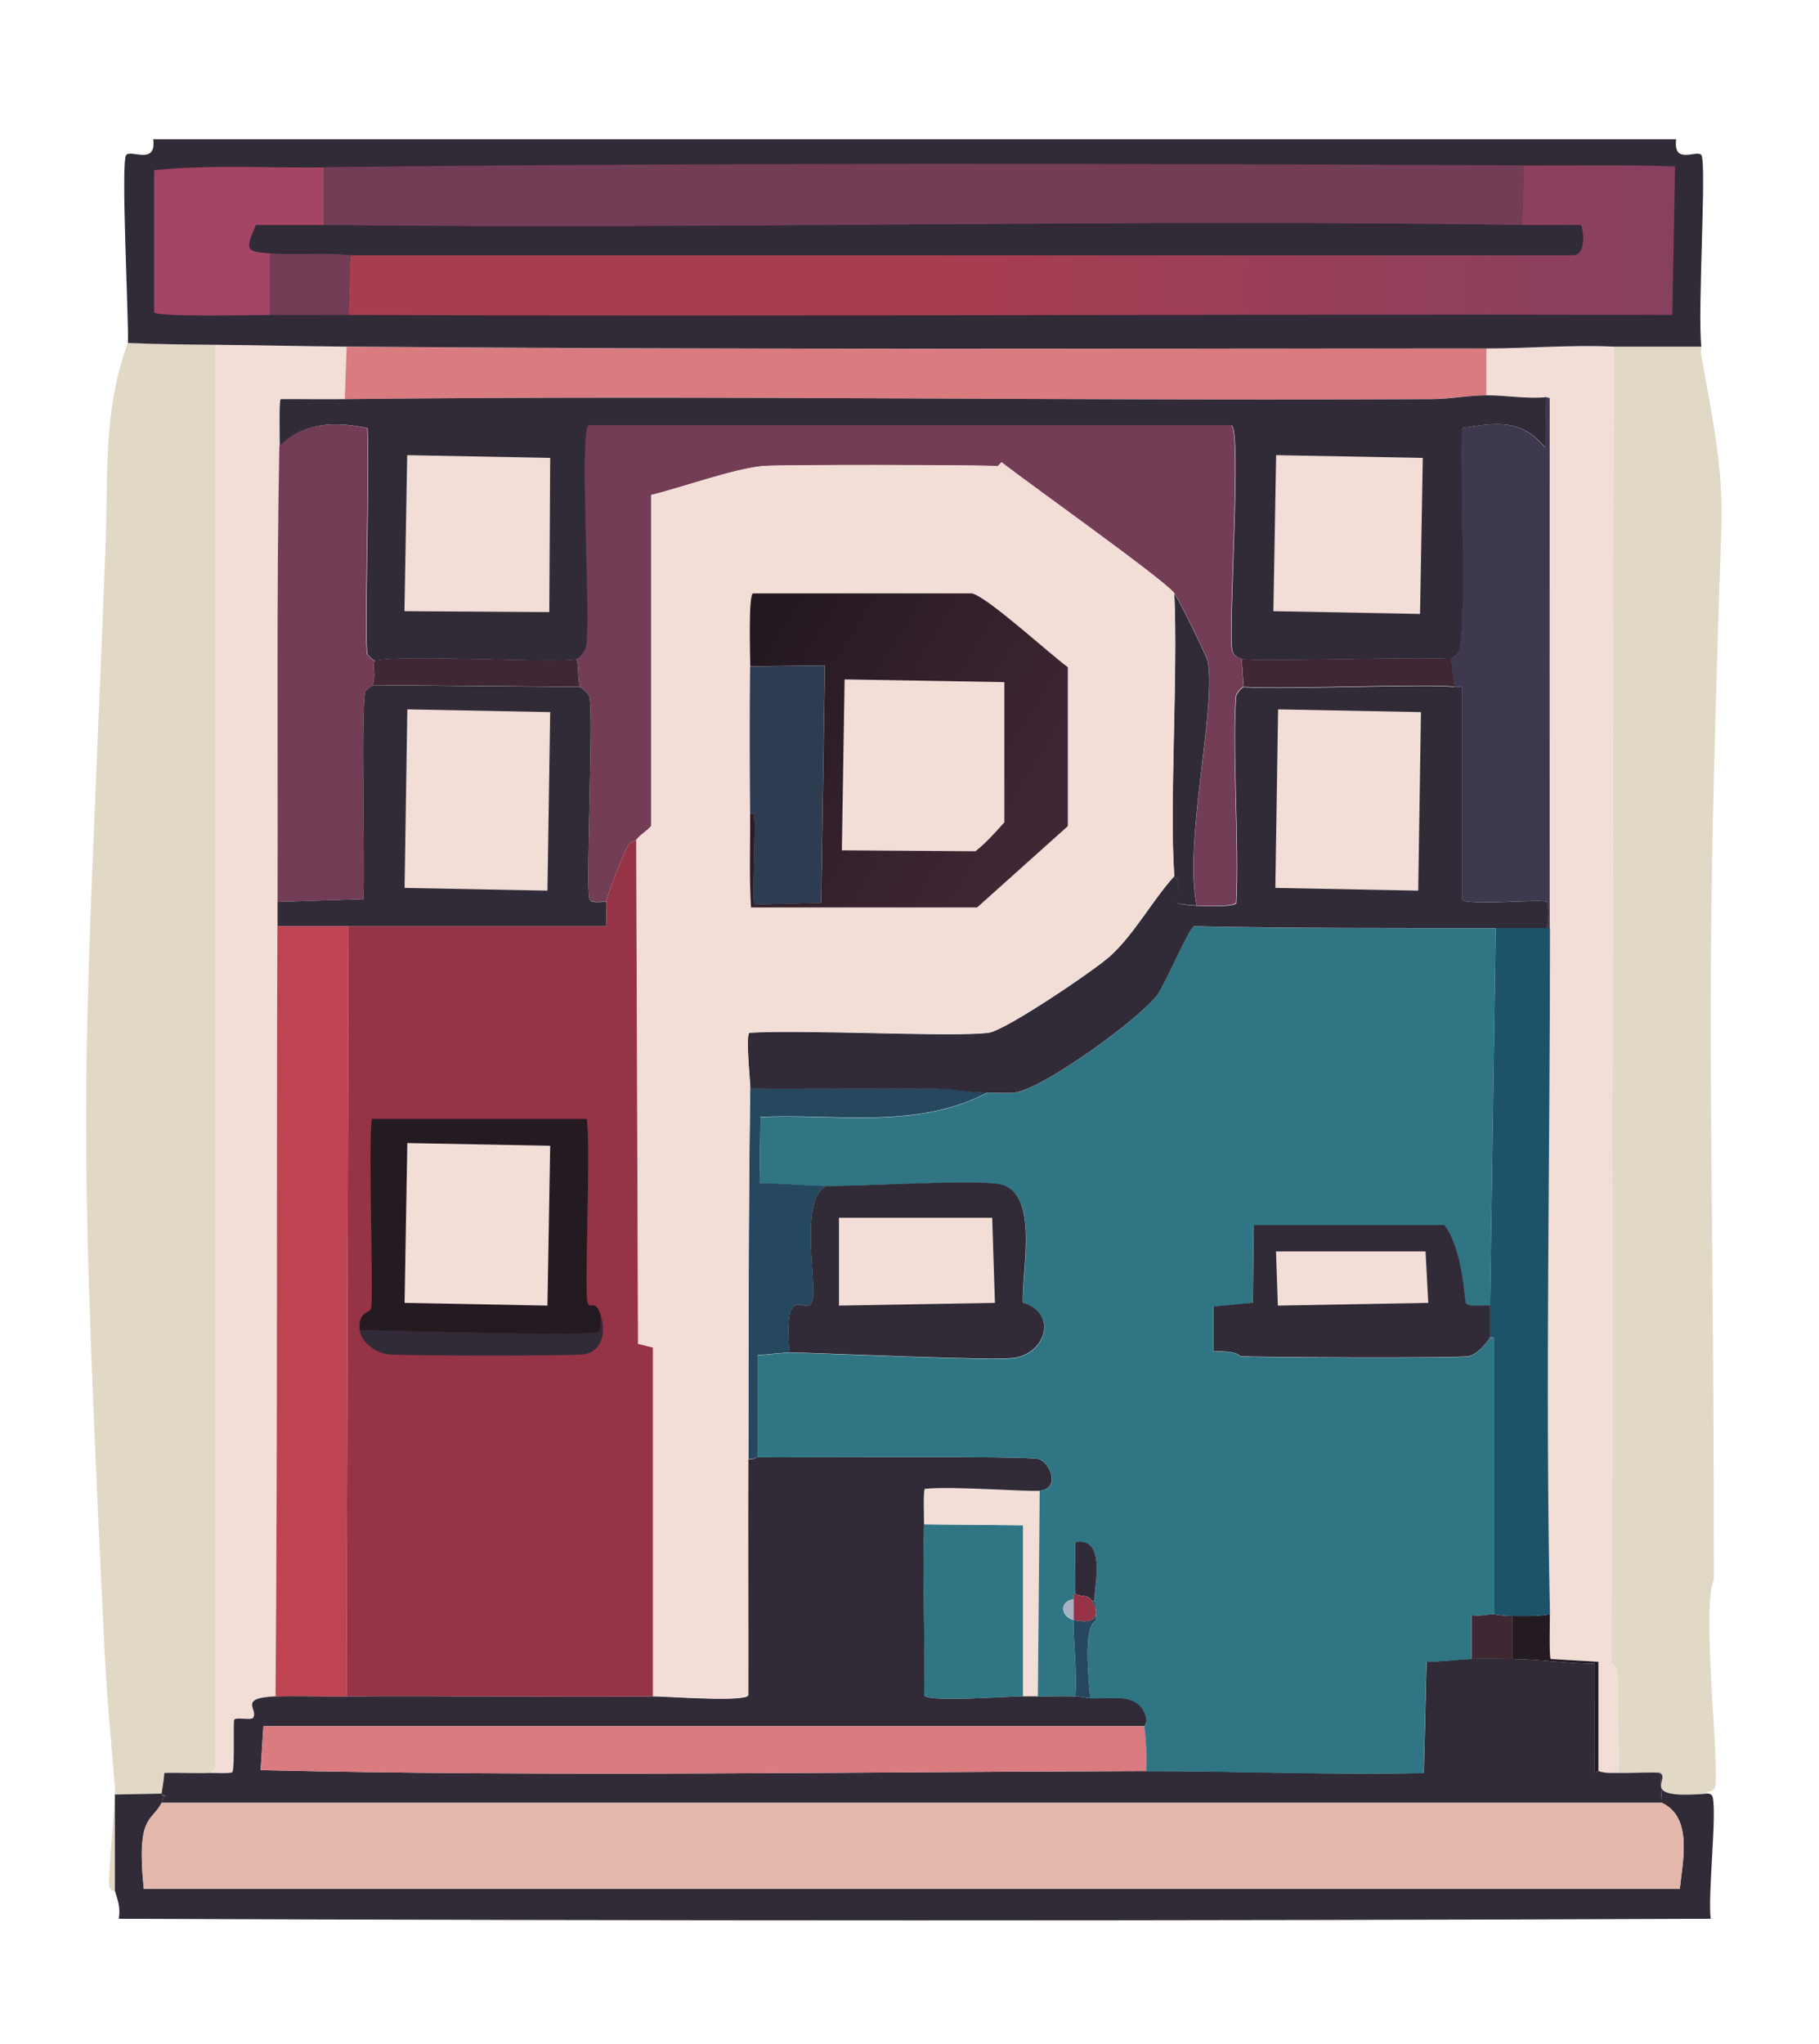 <?xml version="1.0" encoding="UTF-8"?>
<svg id="Layer_1" data-name="Layer 1" xmlns="http://www.w3.org/2000/svg" xmlns:xlink="http://www.w3.org/1999/xlink" viewBox="0 0 139.02 156.12">
  <defs>
    <style>
      .cls-1 {
        fill: url(#linear-gradient);
      }

      .cls-1, .cls-2, .cls-3, .cls-4, .cls-5, .cls-6, .cls-7, .cls-8, .cls-9, .cls-10, .cls-11, .cls-12, .cls-13, .cls-14, .cls-15, .cls-16, .cls-17, .cls-18, .cls-19 {
        stroke-width: 0px;
      }

      .cls-2 {
        fill: #f2ddd7;
      }

      .cls-3 {
        fill: #307584;
      }

      .cls-4 {
        fill: #d97b7f;
      }

      .cls-5 {
        fill: #e3b8ab;
      }

      .cls-6 {
        fill: #963347;
      }

      .cls-7 {
        fill: #302b37;
      }

      .cls-8 {
        fill: #3f2734;
      }

      .cls-9 {
        fill: #25485f;
      }

      .cls-10 {
        fill: #3f3950;
      }

      .cls-11 {
        fill: #1d5368;
      }

      .cls-12 {
        fill: url(#linear-gradient-2);
      }

      .cls-13 {
        fill: #733d55;
      }

      .cls-14 {
        fill: #2d3c51;
      }

      .cls-15 {
        fill: #e1d8c6;
      }

      .cls-16 {
        fill: #241a22;
      }

      .cls-17 {
        fill: #a54566;
      }

      .cls-18 {
        fill: #a7b1c2;
      }

      .cls-19 {
        fill: #be4451;
      }
    </style>
    <linearGradient id="linear-gradient" x1="27.79" y1="17.58" x2="126.45" y2="19.15" gradientUnits="userSpaceOnUse">
      <stop offset=".44" stop-color="#a93d50"/>
      <stop offset="1" stop-color="#88405f"/>
    </linearGradient>
    <linearGradient id="linear-gradient-2" x1="55.77" y1="51.03" x2="78.21" y2="64.97" gradientUnits="userSpaceOnUse">
      <stop offset="0" stop-color="#231820"/>
      <stop offset="1" stop-color="#412734"/>
    </linearGradient>
  </defs>
  <path class="cls-15" d="M130.02,26.48c0,.32-.06.33,0,.64.96,5.36,1.69,8.88,1.54,13.21-1.4,40.56-.58,39.74-.58,80.37-1.01,2.01.59,15.37.04,15.95-.32.34-.57.13-.57.36-5.33.45-2.76-1.13-3.57-1.57-.14-.08-2.62.02-3.14,0-.11-2.64-.02-5.29-.14-7.93,0-.05-.33-.3-.43-.43l.14-100.61h6.71Z"/>
  <g>
    <path class="cls-15" d="M16.49,26.34v108.75l-.43.36c-1.16.05-2.34-.04-3.5,0-.05.53-.13,1.04-.21,1.57l-3.57.07v7.35s-.25.12-.43-.36c-.13-.36.5-6.71.43-7.57-.71-8.66-.63-6.93-1-14.78-1.92-40.22-1.31-39.18.29-80.05.2-5.1-.21-10.4,1.71-15.49,2.23.1,4.48.12,6.71.14Z"/>
    <path class="cls-2" d="M26.49,26.48l-.14,4c-1.64.02-3.28-.01-4.93,0-.15.1-.06,3.08-.07,3.57-.23,11.59-.1,23.25-.14,34.84,0,.62,0,1.24,0,1.86-.07,19.61.02,39.22-.14,58.84-2.92.13-1.26,1.01-1.71,1.64-.15.21-1.28-.07-1.43.14-.12.16.05,3.41-.14,4-.1.14-1.42.06-1.71.07l.43-.36V26.34c3.33.03,6.67.11,10,.14Z"/>
  </g>
  <path class="cls-2" d="M123.31,26.48l-.14,100.61c.1.13.43.38.43.43.12,2.63.03,5.29.14,7.93-.59-.02-.98.06-1.57-.14v-8.35l-3.64-.21c-.14-.1-.06-2.96-.07-3.43-.37-17.44.01-34.96,0-52.41-.01-13.49,0-26.99,0-40.49l-.29-.07c-1.52.15-3.07-.13-4.57-.14v-3.57c3.23,0,6.48-.3,9.71-.14Z"/>
  <path class="cls-4" d="M113.6,26.63v3.57c-1.36,0-2.85.28-4.21.29-27.67.15-55.37-.31-83.04,0l.14-4c29.02.24,58.08.14,87.11.14Z"/>
  <path class="cls-3" d="M78.18,129.59c-.92,0-7.33.46-7.57-.07.1-4.35-.14-8.72,0-13.07l7.57.07v13.07Z"/>
  <path class="cls-2" d="M79.47,113.88l-.14,15.71c-.38,0-.76,0-1.14,0v-13.07l-7.57-.07c.01-.4-.07-2.61.07-2.71,2.01-.22,7.92.24,8.78.14Z"/>
  <g>
    <path class="cls-7" d="M130.45,137.02c.15-.05.39.09.43.21.36,1.23-.37,7.48-.14,9.35-40.55.17-81.12.16-121.67,0,.17-.85-.1-1.52-.29-2.14v-7.35l3.57-.07c-.03.2.3.12.29.21-.26.08-.21.35-.29.5-.75,1.47-1.94.88-1.36,6.57h117.39c.23-2.17.99-5.47-1.36-6.57l-.14-2.28c.81.44-1.76,2.02,3.57,1.57Z"/>
    <path class="cls-7" d="M79.47,113.88c-.86.1-6.77-.37-8.78-.14-.15.1-.06,2.31-.07,2.71-.14,4.35.1,8.72,0,13.07.24.54,6.65.06,7.57.07.38,0,.76,0,1.14,0,.94.01,1.94-.03,2.86,0,.33,0,.77.13,1.14.14,1.61.07,3.77-.55,4.28,1.5.1.38-.15.56-.14.64H20.13l-.21,3.36c22.56.51,45.13.13,67.69.07,7.06-.02,14.14.31,21.21.14l.21-8.5c1.14,0,2.3-.18,3.43-.21.66-.02,2.36,0,3.14,0,2.1.02,4.18.37,6.28.36.03,2.76-.05,5.56,0,8.28.09.17.17-.11.29-.07.59.2.99.12,1.57.14.52.02,3-.08,3.14,0l.14,2.28H12.35c.08-.15.03-.42.29-.5.02-.1-.32-.02-.29-.21.09-.53.17-1.04.21-1.57,1.16-.04,2.34.05,3.5,0,.29-.01,1.61.07,1.71-.07.19-.59.03-3.84.14-4,.15-.21,1.28.07,1.43-.14.45-.64-1.21-1.51,1.71-1.64.88-.04,3.86.01,5.43,0,7.8-.05,15.61.06,23.42,0,.89,0,7.05.46,7.28-.07.01-6.02-.02-12.04,0-18.06.47.08.63-.14.71-.14,2.99.04,20.45-.12,21.49.14.82.21,1.74,2.24.07,2.43Z"/>
    <path class="cls-5" d="M127.02,137.73c2.35,1.09,1.59,4.4,1.36,6.57H10.99c-.59-5.69.6-5.1,1.36-6.57h114.67Z"/>
    <path class="cls-4" d="M87.47,131.87c.14,1.16.19,2.26.14,3.43-22.56.05-45.13.44-67.69-.07l.21-3.36h67.33Z"/>
    <g>
      <path class="cls-16" d="M118.45,123.31c.01.47-.07,3.32.07,3.43l3.64.21v8.35c-.12-.04-.19.24-.29.07-.05-2.73.03-5.52,0-8.28-2.11,0-4.18-.33-6.28-.36v-3.28c.95,0,1.91.05,2.86-.14Z"/>
      <path class="cls-8" d="M114.17,123.31c.07,0,.47.14,1.43.14v3.28c-.78,0-2.48-.02-3.14,0v-3.36c.59.15,1.18-.06,1.71-.07Z"/>
    </g>
  </g>
  <path class="cls-13" d="M28.63,50.48c-.21.64.12.87-.14,1.86,0,.04-.53.35-.57.5-.35,1.34,0,12.9-.14,15.85l-6.57.21c.04-11.6-.09-23.26.14-34.84,1.87-1.84,4.25-1.86,6.71-1.36.19,2.96-.25,16.32,0,17.28.02.06.43.45.57.5Z"/>
  <path class="cls-10" d="M118.45,70.9h-.29c.21-.28.2-1.91.07-2-.38-.27-6.25.35-6.5-.21v-16.14c-.09-.14-.41-.04-.57-.07l-.29-2.14c.15-.04.48-.37.57-.5.65-.96.09-14.71.29-17.14,2.71-.44,4.56-.69,6.35,1.5l.07-3.86.29.07c0,13.49-.01,26.99,0,40.49Z"/>
  <g>
    <path class="cls-3" d="M114.31,70.9q-.21,14.42-.43,28.85c-.38-.07-1.68.19-1.86-.21-.13-.28-.21-4.07-1.64-5.93h-14.57l-.07,5.93-3,.29v3.43c1.88-.08,1.96.35,2.07.36.87.09,16.57.17,17.42,0,.63-.13,1.3-.9,1.64-1.43,0,.01.29-.04.29.07,0,7.02,0,14.04,0,21.06-.54,0-1.13.22-1.71.07v3.36c-1.13.04-2.29.21-3.43.21l-.21,8.5c-7.07.17-14.14-.16-21.21-.14.05-1.16,0-2.27-.14-3.43,0-.08.24-.26.14-.64-.52-2.05-2.68-1.43-4.28-1.5-.12-1.66-.56-5.35.43-5.93.1-1.33-.15-1.42-.14-1.5.12-1.49.86-4.89-1.43-4.5-.02,1.31.03,2.62,0,3.93,0,.02-.13-.13-.14.43-1.13.16-.95,1.33,0,1.57,0,1.94.29,3.91.14,5.85-.92-.03-1.91.01-2.86,0l.14-15.71c1.67-.19.74-2.22-.07-2.43-1.04-.26-18.5-.1-21.49-.14v-7.78l2.43-.21c3.34.09,15.2.62,17.07.43,2.53-.26,3.5-3.44.79-4.21-.13-2.28,1.33-8.49-1.79-9.07-2.09-.39-10.3.18-13.21.14-1.7-.02-3.44-.22-5.14-.21l.07-5.07c5.86-.26,11.93.98,17.35-1.86.64-.01,1.53.07,2.07,0,2.18-.29,9.61-5.66,10.92-7.5.59-.83,2.43-5.09,2.78-5.21,7.69.16,15.37.14,23.06.14Z"/>
    <path class="cls-9" d="M75.47,83.46c-5.42,2.84-11.49,1.6-17.35,1.86l-.07,5.07c1.7,0,3.44.19,5.14.21-2.21.92-.64,7.78-1.14,8.93-.41.94-2.21-1.75-1.71,3.78l-2.43.21v7.78c-.08,0-.25.22-.71.14.02-9.43,0-18.84.14-28.28,4.78.01,9.57-.02,14.35,0,1.21,0,2.58.31,3.78.29Z"/>
    <path class="cls-11" d="M118.17,70.9h.29c.01,17.45-.37,34.97,0,52.41-.94.19-1.9.15-2.86.14-.96,0-1.36-.14-1.43-.14,0-7.02,0-14.04,0-21.06,0-.12-.29-.06-.29-.07,0-.81,0-1.62,0-2.43q.21-14.42.43-28.85h3.86Z"/>
  </g>
  <g>
    <path class="cls-7" d="M130.02,26.48h-6.71c-3.23-.15-6.48.14-9.71.14-29.03,0-58.09.1-87.11-.14-3.33-.03-6.66-.11-10-.14-2.24-.02-4.48-.04-6.71-.14.07-1.72-.56-13.77-.14-14.35.34-.47,2.33.82,2.07-1.21h116.39c-.24,2.02,1.6.75,1.93,1.21.42.6-.31,12.04,0,14.64Z"/>
    <g>
      <path class="cls-1" d="M26.63,24.06l.14-4.57h93.47c1.1-.07.69-2.23.57-2.28-1.5-.02-3,.02-4.5,0l.14-4.57c3.86.02,7.71-.07,11.57.07l-.21,11.35c-33.72-.09-67.45.13-101.18,0Z"/>
      <path class="cls-13" d="M116.46,12.63l-.14,4.57c-30.5-.48-61.04.36-91.54,0v-4.43c30.55-.35,61.13-.28,91.68-.14Z"/>
      <path class="cls-17" d="M24.77,12.78v4.43h-5.21c-.84,1.94-.73,2.01,1.07,2.14v4.71c-1.02,0-8.67.19-8.85-.21v-10.85c4.31-.43,8.67-.16,13-.21Z"/>
      <path class="cls-13" d="M26.77,19.49l-.14,4.57c-2,0-4,.02-6,0v-4.71c2.02.15,4.11-.09,6.14.14Z"/>
      <path class="cls-7" d="M24.77,17.2c30.5.36,61.04-.48,91.54,0,1.5.02,3-.02,4.5,0,.12.05.53,2.21-.57,2.28H26.77c-2.03-.23-4.12,0-6.14-.14-1.8-.13-1.91-.2-1.07-2.14h5.21Z"/>
    </g>
  </g>
  <g>
    <path class="cls-9" d="M83.32,129.73c-.38-.02-.81-.13-1.14-.14.15-1.95-.14-3.92-.14-5.85,1.27.32,2.22,0,1.43-1.43h.14c0,.08.24.17.14,1.5-.99.57-.55,4.27-.43,5.93Z"/>
    <path class="cls-7" d="M83.61,122.31h-.14c-.31-.56-1.06-.31-1.29-.57.03-1.31-.02-2.62,0-3.93,2.29-.4,1.55,3.01,1.43,4.5Z"/>
    <path class="cls-6" d="M83.47,122.31c.79,1.43-.15,1.75-1.43,1.43,0-.52,0-1.05,0-1.57,0-.56.14-.41.14-.43.22.26.98.02,1.29.57Z"/>
    <path class="cls-18" d="M82.04,122.16c0,.52,0,1.05,0,1.57-.95-.24-1.13-1.41,0-1.57Z"/>
  </g>
  <path class="cls-13" d="M94.89,50.33l.14,2.14c-.2.03-.56.57-.57.64-.33,3.53.24,11.51,0,15.85-.15.33-2.56.25-3,.21-.99-4.97,1.5-14.92.86-18.64-.06-.35-2.24-4.8-2.57-5.21-.89-1.11-10.98-8.26-13.21-10-.1.08-.25.29-.29.29-2.15-.1-16.73-.12-17.99,0-2.2.21-6.2,1.65-8.5,2.21v25.28c-.35.43-.8.63-1.14,1.07-.05.06-.4.12-.57.36-.31.43-1.58,3.62-1.71,4.36-.33-.05-1.12.15-1.29-.21-.31-.71.32-14.03,0-15.42-.09-.4-.7-.73-.71-.79-.24-.77-.04-1.4-.29-2.14.31-.14.65-.61.71-.93.41-2.01-.56-16.58.21-16.92h49.12c.81.29-.27,15.79.07,17.21.08.32.37.56.71.64Z"/>
  <path class="cls-7" d="M91.46,69.18c-2.42-.17-1.25-.2-1.43-1.79,0-.07-.28-.47-.29-.5-.38-5.29.29-15.46,0-21.56.33.41,2.51,4.86,2.57,5.21.64,3.71-1.85,13.66-.86,18.64Z"/>
  <g>
    <path class="cls-7" d="M118.17,30.34l-.07,3.86c-1.79-2.19-3.65-1.94-6.35-1.5-.19,2.43.37,16.18-.29,17.14-.09.13-.43.46-.57.5-2.92-.19-14.94.25-15.99,0-.34-.08-.64-.32-.71-.64-.34-1.42.74-16.92-.07-17.21h-49.12c-.77.34.2,14.91-.21,16.92-.07.32-.41.79-.71.93-.88.39-13.23-.39-15.42.14-.14-.05-.56-.44-.57-.5-.25-.96.19-14.32,0-17.28-2.46-.51-4.84-.48-6.71,1.36,0-.49-.07-3.47.07-3.57,1.64-.01,3.28.02,4.93,0,27.67-.31,55.37.15,83.04,0,1.36,0,2.85-.29,4.21-.29,1.5,0,3.05.29,4.57.14Z"/>
    <path class="cls-2" d="M97.53,34.77q5.61.11,11.21.21-.11,5.96-.21,11.92-5.61-.11-11.21-.21.11-5.96.21-11.92Z"/>
    <path class="cls-2" d="M31.13,34.77l10.92.21q-.04,5.89-.07,11.78-5.53-.04-11.07-.07l.21-11.92Z"/>
  </g>
  <path class="cls-8" d="M110.89,50.33l.29,2.14c-1.53-.29-12.79.21-16.14,0l-.14-2.14c1.05.25,13.08-.19,15.99,0Z"/>
  <path class="cls-8" d="M44.05,50.33c.25.75.04,1.37.29,2.14l-15.85-.14c.27-.98-.07-1.21.14-1.86,2.19-.53,14.54.25,15.42-.14Z"/>
  <g>
    <path class="cls-7" d="M44.34,52.48c.02.05.62.38.71.79.32,1.4-.31,14.72,0,15.42.16.37.96.17,1.29.21-.06.33.11,1.73-.07,1.86h-25.06c0-.62,0-1.24,0-1.86l6.57-.21c.13-2.95-.21-14.51.14-15.85.04-.15.56-.46.57-.5l15.85.14Z"/>
    <path class="cls-2" d="M31.13,54.19l10.92.21-.21,13.64-10.92-.21.21-13.64Z"/>
  </g>
  <g>
    <path class="cls-7" d="M111.17,52.48c.16.03.49-.07.57.07v16.14c.25.56,6.12-.05,6.5.21.13.09.14,1.72-.07,2h-3.86c-7.69,0-15.38.02-23.06-.14-.36.13-2.19,4.38-2.78,5.21-1.32,1.84-8.75,7.21-10.92,7.5-.54.07-1.43-.01-2.07,0-1.2.03-2.58-.28-3.78-.29-4.78-.02-9.57.01-14.35,0,0-.57-.38-4.07-.07-4.28,4.19-.26,15.73.35,18.28,0,1.31-.18,8.11-4.79,9.28-5.85,1.87-1.7,3.23-4.26,4.93-6.14,0,.03.28.43.29.5.18,1.58-1,1.61,1.43,1.79.44.03,2.85.12,3-.21.24-4.34-.33-12.33,0-15.85,0-.07.37-.62.57-.64,3.35.21,14.6-.29,16.14,0Z"/>
    <path class="cls-2" d="M97.68,54.19l10.92.21q-.11,6.82-.21,13.64l-10.92-.21q.11-6.82.21-13.64Z"/>
  </g>
  <g>
    <path class="cls-7" d="M60.33,103.31c-.49-5.54,1.3-2.84,1.71-3.78.5-1.15-1.06-8,1.14-8.93,2.91.04,11.12-.53,13.21-.14,3.12.58,1.65,6.79,1.79,9.07,2.71.77,1.74,3.95-.79,4.21-1.87.19-13.72-.34-17.07-.43Z"/>
    <path class="cls-2" d="M64.12,93.03h11.71q.11,3.25.21,6.5-5.96.11-11.92.21v-6.71Z"/>
  </g>
  <g>
    <path class="cls-7" d="M113.88,99.74c0,.81,0,1.62,0,2.43-.34.53-1.01,1.3-1.64,1.43-.85.17-16.55.09-17.42,0-.11-.01-.2-.43-2.07-.36v-3.43l3-.29.07-5.93h14.57c1.43,1.86,1.52,5.64,1.64,5.93.18.4,1.47.14,1.86.21Z"/>
    <path class="cls-2" d="M97.53,95.6h11.42l.21,3.93q-5.75.11-11.5.21l-.14-4.14Z"/>
  </g>
  <g>
    <path class="cls-2" d="M89.75,45.33c.29,6.1-.38,16.27,0,21.56-1.69,1.88-3.06,4.44-4.93,6.14-1.17,1.06-7.97,5.68-9.28,5.85-2.55.35-14.09-.26-18.28,0-.3.22.08,3.72.07,4.28-.14,9.43-.12,18.85-.14,28.28-.02,6.02.01,12.04,0,18.06-.24.54-6.39.06-7.28.07v-26.63l-1.14-.29-.14-38.49c.34-.44.79-.64,1.14-1.07v-25.28c2.3-.57,6.3-2,8.5-2.21,1.27-.12,15.85-.1,17.99,0,.03,0,.18-.2.29-.29,2.23,1.73,12.32,8.89,13.21,10Z"/>
    <path class="cls-14" d="M57.33,62.19c-.03-3.76-.05-7.53,0-11.28l5.71-.07q-.14,9.07-.29,18.14l-5.14.14c-.12-1.35.16-6.39,0-6.85-.04-.11-.19-.07-.29-.07Z"/>
    <g>
      <path class="cls-12" d="M57.33,62.19c.1,0,.25-.04.29.07.16.46-.12,5.51,0,6.85l5.14-.14q.14-9.07.29-18.14l-5.71.07c0-.73-.16-5.4.21-5.57h16.71c1.15.21,5.98,4.65,7.35,5.64v12.14q-3.46,3.11-6.93,6.21h-17.28c-.15-2.38-.05-4.76-.07-7.14Z"/>
      <path class="cls-2" d="M64.55,51.9q6.1.11,12.21.21v10.71c-.71.79-1.38,1.56-2.21,2.21l-10.21-.07.21-13.07Z"/>
    </g>
  </g>
  <g>
    <path class="cls-19" d="M26.63,70.75q-.07,29.42-.14,58.84c-1.56.01-4.55-.04-5.43,0,.16-19.61.07-39.22.14-58.84h5.43Z"/>
    <g>
      <path class="cls-6" d="M49.91,129.59c-7.81.06-15.62-.05-23.42,0q.07-29.42.14-58.84h19.64c.18-.13.01-1.53.07-1.86.13-.73,1.4-3.93,1.71-4.36.17-.23.53-.3.57-.36l.14,38.49,1.14.29v26.63Z"/>
      <path class="cls-7" d="M27.49,101.6c2.32.02,17.37.51,18.21.14.37-.16.17-.96.21-1.29.38,1.18.2,2.72-1.21,3-.74.15-14.39.13-15.14,0-.83-.14-1.99-.9-2.07-1.86Z"/>
      <g>
        <path class="cls-16" d="M45.91,100.46c-.05.33.15,1.12-.21,1.29-.83.37-15.89-.12-18.21-.14-.13-1.44.72-1.24.86-1.64.24-.7-.23-12.19.07-14.49h16.42c.34,1.88-.21,13.42.07,14.07.23.52.58-.38,1,.93Z"/>
        <path class="cls-2" d="M31.13,87.32q5.46.11,10.92.21l-.21,12.21q-5.46-.11-10.92-.21l.21-12.21Z"/>
      </g>
    </g>
  </g>
</svg>
